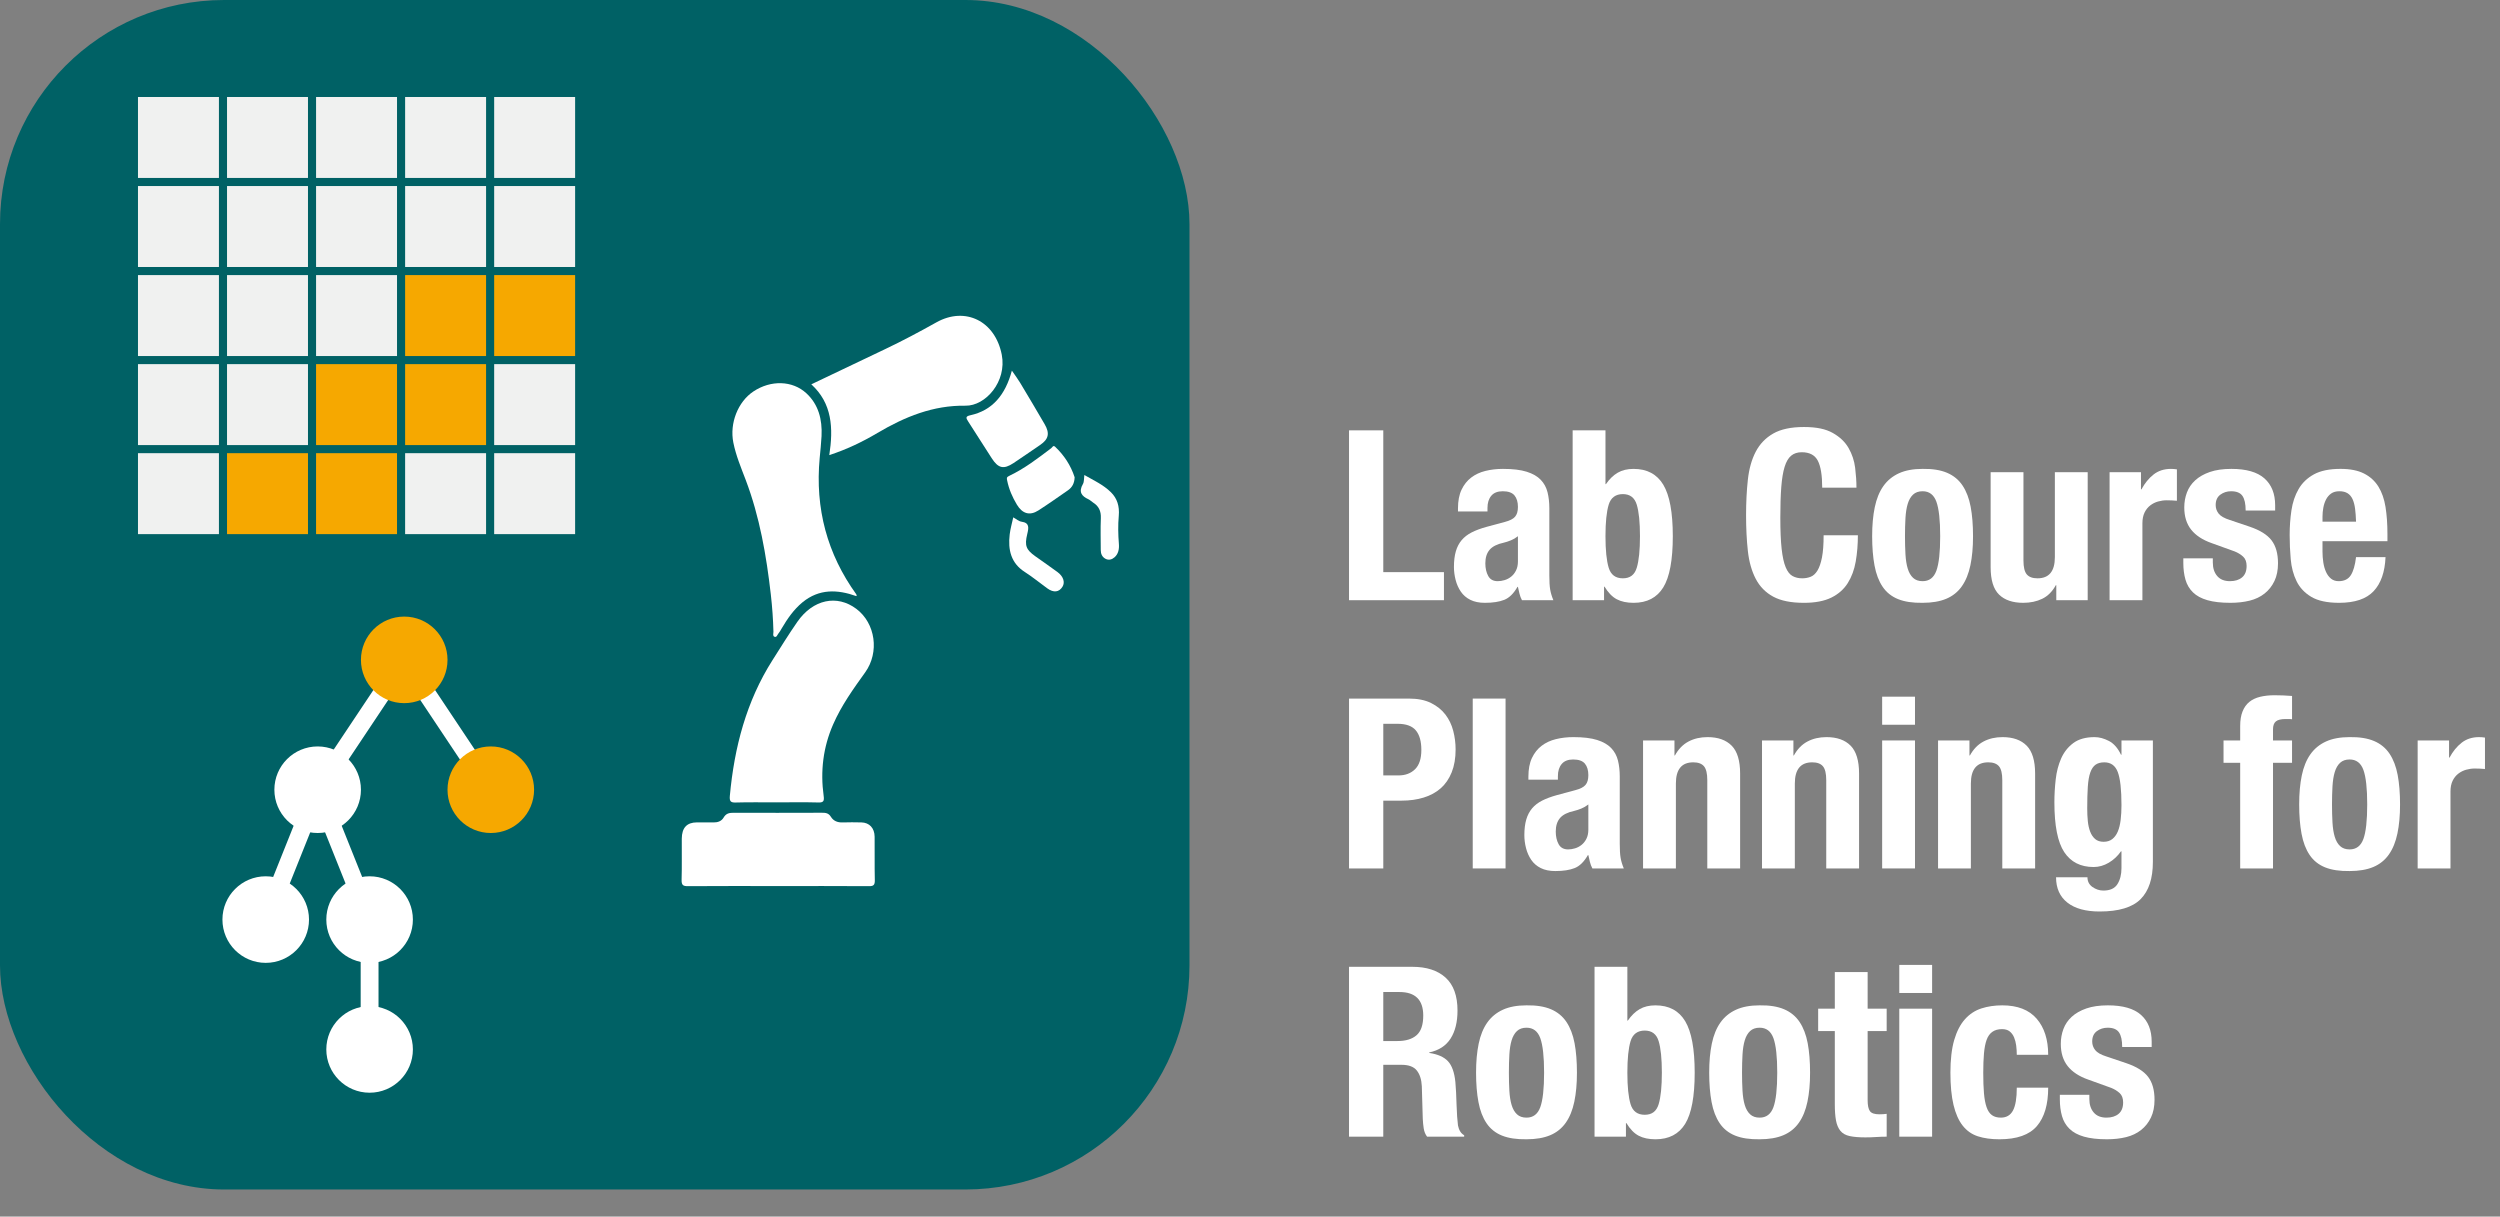 <?xml version="1.0" encoding="UTF-8"?>
<svg id="Layer_1" data-name="Layer 1" xmlns="http://www.w3.org/2000/svg" viewBox="0 0 4203.47 2045.58">
  <rect x="0" y="0" width="4203.47" height="2045.58" fill="#808080" stroke="none"/>
  <defs>
    <style>
      .cls-1 {
        fill: none;
      }

      .cls-2, .cls-3 {
        fill: #fff;
      }

      .cls-4 {
        fill: #f0f1f0;
      }

      .cls-3 {
        stroke: #fff;
        stroke-miterlimit: 10;
        stroke-width: 30px;
      }

      .cls-5 {
        fill: #006165;
      }

      .cls-6 {
        fill: #f6a800;
      }
    </style>
  </defs>
  <g>
    <rect class="cls-5" width="2000" height="2000" rx="376.88" ry="376.88"/>
    <g>
      <path class="cls-2" d="M1305.5,1349.09c-22.82.02-45.65-.43-68.46.25-8.28.25-10.74-1.89-9.91-11,7.52-82.1,27.92-159.41,71.62-228.18,13.78-21.68,27.28-43.59,41.89-64.61,26.29-37.83,66.7-46.31,99.28-21.75,32.05,24.16,39.08,72.86,14.76,106.75-19.98,27.84-39.93,55.54-53.96,87.7-16.74,38.39-21.56,78.45-15.82,120.13,1.12,8.12-.12,11.15-8.6,10.91-23.59-.66-47.21-.23-70.82-.21Z"/>
      <path class="cls-2" d="M1439.72,1002.28c-31.59-11.27-62.36-12.55-90.41,10.42-14.57,11.93-25.42,27.65-35.17,44.24-1.68,2.86-3.28,5.86-5.39,8.32-1.92,2.23-2.89,7.12-6.84,5.25-2.98-1.41-1.4-5.33-1.46-8.07-.52-20.99-2.01-41.87-4.39-62.72-7.54-65.97-18.79-130.98-42.26-192.81-7.82-20.61-16.4-40.88-20.79-62.78-6.53-32.54,7.76-68.7,33.81-85.99,29.21-19.38,65.54-18.51,88.94,3.06,20.39,18.8,26.94,44,25.56,72.03-.61,12.28-1.98,24.51-3.12,36.75-7.98,85.28,12.78,161.54,61.38,229.09.46.64.58,1.56.86,2.35l-.69.87Z"/>
      <path class="cls-2" d="M1394.36,765.23c6.95-45.28,4.93-87.07-30.25-119.02,41.8-19.94,82.71-39.5,123.66-58.96,29.35-13.95,58.07-29.23,86.55-45.18,48.71-27.28,99.02-2.25,110.04,54.38,8.79,45.16-27.28,86.22-60.96,85.68-54.31-.87-102.06,18.62-148.19,45.93-25.39,15.03-51.62,27.59-80.86,37.17Z"/>
      <path class="cls-2" d="M1307.68,1489.8c-50.37-.01-100.74-.2-151.1.18-7.94.06-10.83-1.59-10.54-10.96.71-22.95.09-45.95.3-68.92.17-18.39,8.53-27.23,25.36-27.36,9.44-.07,18.89-.12,28.33.07,6.76.13,13.13-2.17,16.51-7.97,4.26-7.3,9.63-8.27,16.66-8.24,49.58.18,99.16.1,148.74-.05,6.1-.02,11.19.4,15.13,6.83,4.39,7.14,11.43,9.7,19.5,9.45,10.62-.33,21.25-.31,31.87-.03,13.37.36,21.98,9.49,22.15,24.03.3,24.25-.27,48.52.32,72.76.21,8.54-2.22,10.46-9.78,10.4-51.15-.35-102.31-.18-153.47-.19Z"/>
      <path class="cls-2" d="M1701.37,623.2c5.21,7.6,9.87,13.73,13.84,20.34,13.88,23.1,27.63,46.3,41.2,69.61,9.04,15.53,6.73,25.33-7.57,35.02-14.94,10.13-29.7,20.57-44.76,30.48-16.67,10.98-25.62,8.84-36.7-8.35-13.24-20.54-26.28-41.21-39.54-61.73-3.66-5.67-4.84-8.49,3.6-10.34,37.25-8.15,58.94-34.15,69.92-75.04Z"/>
      <path class="cls-2" d="M1806.88,802.46c-.28,9.82-4.02,16.93-11.14,21.86-16.51,11.43-32.91,23.07-49.76,33.89-14.51,9.32-26.93,5.71-36.24-9.77-7.51-12.48-13.34-25.83-16.31-40.51-.71-3.51-1.33-5.57,3.06-7.64,25.65-12.05,48.36-29.5,71.12-46.79,1.99-1.51,3.16-5.48,6.56-2.25,14.91,14.17,26.13,31.01,32.71,51.21Z"/>
      <path class="cls-2" d="M1823.19,798.7c15.83,9.06,31.81,16.22,44.75,28.98,10.5,10.35,14.59,23.58,13.16,39.57-1.41,15.76-1.08,31.59.19,47.37.72,9-1.15,16.99-7.26,22.36-4.33,3.81-9.85,5.56-15.43,2.48-5.42-2.99-7.8-8.12-7.8-14.61-.02-17.86-.6-35.75.15-53.57.51-12.12-3.64-20.39-13.01-26.27-2.71-1.7-5.03-4.24-7.87-5.55-11.39-5.25-17.02-12.23-9.18-25.81,2.08-3.6,1.49-9.01,2.31-14.96Z"/>
      <path class="cls-2" d="M1703.67,869.87c5.11,2.8,9.3,6.67,13.87,7.3,13.82,1.9,12.17,10.39,9.6,21.02-4.67,19.33-1.82,26.14,13.69,37.17,12.42,8.83,24.97,17.47,37.25,26.52,9.82,7.23,12.97,17.09,8.42,24.53-5.8,9.47-14.94,10.57-25.63,2.84-12.68-9.18-24.85-19.25-37.96-27.64-22.88-14.64-28.39-36.91-25.22-63.17,1.14-9.49,3.88-18.76,5.98-28.57Z"/>
    </g>
    <g>
      <rect class="cls-4" x="232" y="163.08" width="136.11" height="136.11"/>
      <rect class="cls-4" x="381.72" y="163.08" width="136.11" height="136.11"/>
      <rect class="cls-4" x="531.44" y="163.08" width="136.11" height="136.11"/>
      <rect class="cls-4" x="830.89" y="163.08" width="136.11" height="136.11"/>
      <rect class="cls-4" x="681.17" y="163.08" width="136.11" height="136.11"/>
      <rect class="cls-4" x="232" y="312.81" width="136.11" height="136.11"/>
      <rect class="cls-4" x="381.72" y="312.81" width="136.11" height="136.11"/>
      <rect class="cls-4" x="531.44" y="312.81" width="136.11" height="136.11"/>
      <rect class="cls-4" x="830.89" y="312.81" width="136.11" height="136.11"/>
      <rect class="cls-4" x="681.17" y="312.81" width="136.11" height="136.11"/>
      <rect class="cls-4" x="232" y="462.53" width="136.11" height="136.11"/>
      <rect class="cls-4" x="381.72" y="462.53" width="136.11" height="136.11"/>
      <rect class="cls-4" x="531.44" y="462.53" width="136.11" height="136.11"/>
      <rect class="cls-6" x="830.89" y="462.53" width="136.11" height="136.11"/>
      <rect class="cls-6" x="681.17" y="462.53" width="136.11" height="136.11"/>
      <rect class="cls-4" x="232" y="612.25" width="136.11" height="136.11"/>
      <rect class="cls-4" x="381.72" y="612.25" width="136.11" height="136.11"/>
      <rect class="cls-6" x="531.44" y="612.25" width="136.11" height="136.11"/>
      <rect class="cls-4" x="830.89" y="612.25" width="136.11" height="136.11"/>
      <rect class="cls-6" x="681.17" y="612.25" width="136.11" height="136.11"/>
      <rect class="cls-4" x="232" y="761.97" width="136.11" height="136.11"/>
      <rect class="cls-6" x="381.72" y="761.97" width="136.11" height="136.11"/>
      <rect class="cls-6" x="531.44" y="761.97" width="136.11" height="136.11"/>
      <rect class="cls-4" x="830.89" y="761.97" width="136.11" height="136.11"/>
      <rect class="cls-4" x="681.17" y="761.97" width="136.11" height="136.11"/>
    </g>
    <g>
      <circle class="cls-2" cx="446.78" cy="1546.17" r="72.78"/>
      <circle class="cls-2" cx="621.44" cy="1764.5" r="72.78"/>
      <circle class="cls-2" cx="621.44" cy="1546.17" r="72.78"/>
      <circle class="cls-2" cx="534.11" cy="1327.83" r="72.78"/>
      <line class="cls-3" x1="679.67" y1="1109.5" x2="534.11" y2="1327.83"/>
      <line class="cls-3" x1="679.67" y1="1109.5" x2="825.22" y2="1327.83"/>
      <line class="cls-3" x1="534.11" y1="1327.83" x2="446.78" y2="1546.17"/>
      <line class="cls-3" x1="621.44" y1="1546.17" x2="534.11" y2="1327.83"/>
      <line class="cls-3" x1="621.44" y1="1546.17" x2="621.44" y2="1764.5"/>
      <circle class="cls-6" cx="825.22" cy="1327.83" r="72.78"/>
      <circle class="cls-6" cx="679.67" cy="1109.5" r="72.78"/>
    </g>
  </g>
  <g>
    <rect class="cls-1" x="2248.24" y="272.59" width="1955.24" height="1687.41"/>
    <path class="cls-2" d="M2268.24,723.58h57.6v238.4h102v47.2h-159.6v-285.6Z"/>
    <path class="cls-2" d="M2451.43,854.78c0-12.53,2-23,6-31.4,4-8.4,9.4-15.2,16.2-20.4,6.8-5.2,14.8-8.93,24-11.2,9.2-2.26,19-3.4,29.4-3.4,16.53,0,29.86,1.6,40,4.8,10.13,3.2,18,7.74,23.6,13.6,5.6,5.87,9.4,12.87,11.4,21,2,8.14,3,17,3,26.6v113.2c0,10.14.46,18,1.4,23.6.93,5.6,2.73,11.6,5.4,18h-52.8c-1.87-3.46-3.27-7.13-4.2-11-.94-3.86-1.8-7.66-2.6-11.4h-.8c-6.4,11.2-13.8,18.47-22.2,21.8-8.4,3.33-19.27,5-32.6,5-9.6,0-17.74-1.67-24.4-5-6.67-3.33-12-7.93-16-13.8-4-5.86-6.94-12.46-8.8-19.8-1.87-7.33-2.8-14.6-2.8-21.8,0-10.13,1.06-18.86,3.2-26.2,2.13-7.33,5.4-13.6,9.8-18.8,4.4-5.2,10-9.53,16.8-13,6.8-3.46,15-6.53,24.6-9.2l31.2-8.4c8.26-2.13,14-5.06,17.2-8.8,3.2-3.73,4.8-9.2,4.8-16.4,0-8.26-1.94-14.73-5.8-19.4-3.87-4.66-10.47-7-19.8-7-8.54,0-14.94,2.54-19.2,7.6-4.27,5.07-6.4,11.87-6.4,20.4v6h-49.6v-5.2ZM2540.23,908.58c-4.27,1.74-8.14,3-11.6,3.8-11.2,2.4-19.2,6.4-24,12-4.8,5.6-7.2,13.2-7.2,22.8,0,8.27,1.6,15.34,4.8,21.2,3.2,5.87,8.53,8.8,16,8.8,3.73,0,7.6-.6,11.6-1.8,4-1.2,7.66-3.13,11-5.8,3.33-2.66,6.06-6.13,8.2-10.4,2.13-4.26,3.2-9.33,3.2-15.2v-42.4c-3.74,2.94-7.74,5.27-12,7Z"/>
    <path class="cls-2" d="M2699.43,723.58v90.4h.8c5.86-8.53,12.46-14.93,19.8-19.2,7.33-4.26,16.2-6.4,26.6-6.4,22.66,0,39.33,8.87,50,26.6,10.66,17.74,16,46.6,16,86.6s-5.34,68.67-16,86c-10.67,17.34-27.34,26-50,26-11.2,0-20.6-2-28.2-6s-14.47-11.06-20.6-21.2h-.8v22.8h-52.8v-285.6h55.2ZM2704.83,954.58c3.6,11.87,11.53,17.8,23.8,17.8s19.8-5.93,23.4-17.8c3.6-11.86,5.4-29.53,5.4-53s-1.8-41.13-5.4-53c-3.6-11.86-11.4-17.8-23.4-17.8s-20.2,5.94-23.8,17.8c-3.6,11.87-5.4,29.54-5.4,53s1.8,41.14,5.4,53Z"/>
    <path class="cls-2" d="M3056.43,774.58c-4.94-9.46-13.94-14.2-27-14.2-7.2,0-13.14,1.94-17.8,5.8-4.67,3.87-8.34,10.14-11,18.8-2.67,8.67-4.54,20-5.6,34-1.07,14-1.6,31.14-1.6,51.4,0,21.6.73,39.07,2.2,52.4,1.46,13.34,3.73,23.67,6.8,31,3.06,7.34,6.93,12.27,11.6,14.8,4.66,2.54,10.06,3.8,16.2,3.8,5.06,0,9.8-.86,14.2-2.6,4.4-1.73,8.2-5.2,11.4-10.4,3.2-5.2,5.73-12.53,7.6-22,1.86-9.46,2.8-21.93,2.8-37.4h57.6c0,15.47-1.2,30.14-3.6,44-2.4,13.87-6.87,26-13.4,36.4-6.54,10.4-15.74,18.54-27.6,24.4-11.87,5.86-27.27,8.8-46.2,8.8-21.6,0-38.8-3.47-51.6-10.4-12.8-6.93-22.6-16.93-29.4-30-6.8-13.06-11.2-28.66-13.2-46.8-2-18.13-3-38.13-3-60s1-41.53,3-59.8c2-18.26,6.4-33.93,13.2-47,6.8-13.06,16.6-23.26,29.4-30.6,12.8-7.33,30-11,51.6-11s36.73,3.34,48.6,10c11.86,6.67,20.73,15.14,26.6,25.4,5.86,10.27,9.53,21.34,11,33.2,1.46,11.87,2.2,23,2.2,33.4h-57.6c0-20.8-2.47-35.93-7.4-45.4Z"/>
    <path class="cls-2" d="M3152.22,852.78c2.93-14.13,7.73-25.93,14.4-35.4,6.66-9.46,15.4-16.66,26.2-21.6,10.8-4.93,24.06-7.4,39.8-7.4,16.53-.26,30.26,1.94,41.2,6.6,10.93,4.67,19.6,11.8,26,21.4,6.4,9.6,10.93,21.47,13.6,35.6,2.66,14.14,4,30.67,4,49.6s-1.47,34.67-4.4,48.8c-2.94,14.14-7.74,25.94-14.4,35.4-6.67,9.47-15.4,16.47-26.2,21-10.8,4.53-24.07,6.8-39.8,6.8-16.54.26-30.27-1.8-41.2-6.2-10.94-4.4-19.6-11.33-26-20.8-6.4-9.46-10.94-21.33-13.6-35.6-2.67-14.26-4-30.73-4-49.4s1.46-34.66,4.4-48.8ZM3203.82,931.98c.53,9.34,1.8,17.34,3.8,24,2,6.67,5,11.87,9,15.6,4,3.74,9.33,5.6,16,5.6,11.2,0,18.93-5.86,23.2-17.6,4.26-11.73,6.4-31.06,6.4-58s-2.14-46.26-6.4-58c-4.27-11.73-12-17.6-23.2-17.6-6.67,0-12,1.87-16,5.6-4,3.74-7,8.94-9,15.6-2,6.67-3.27,14.67-3.8,24-.54,9.34-.8,19.47-.8,30.4s.26,21.07.8,30.4Z"/>
    <path class="cls-2" d="M3456.62,983.98c-5.87,10.67-13.47,18.27-22.8,22.8-9.34,4.53-20,6.8-32,6.8-17.6,0-31.14-4.6-40.6-13.8-9.47-9.2-14.2-24.6-14.2-46.2v-159.6h55.2v148.4c0,11.2,1.86,19,5.6,23.4,3.73,4.4,9.73,6.6,18,6.6,19.46,0,29.2-11.86,29.2-35.6v-142.8h55.2v215.2h-52.8v-25.2h-.8Z"/>
    <path class="cls-2" d="M3599.82,793.98v28.8h.8c5.6-10.4,12.4-18.73,20.4-25,8-6.26,17.73-9.4,29.2-9.4,1.6,0,3.26.07,5,.2,1.73.14,3.4.34,5,.6v52.8c-2.94-.26-5.8-.46-8.6-.6-2.8-.13-5.67-.2-8.6-.2-4.8,0-9.6.67-14.4,2-4.8,1.34-9.2,3.54-13.2,6.6-4,3.07-7.2,7.07-9.6,12-2.4,4.94-3.6,11-3.6,18.2v129.2h-55.2v-215.2h52.8Z"/>
    <path class="cls-2" d="M3720.62,945.98c0,9.34,2.46,16.87,7.4,22.6,4.93,5.74,12.06,8.6,21.4,8.6,8.53,0,15.33-2.13,20.4-6.4,5.06-4.26,7.6-10.66,7.6-19.2,0-6.93-2-12.2-6-15.8s-8.67-6.46-14-8.6l-38.8-14c-15.2-5.33-26.67-12.86-34.4-22.6-7.74-9.73-11.6-22.2-11.6-37.4,0-8.8,1.46-17.13,4.4-25,2.93-7.86,7.6-14.73,14-20.6,6.4-5.86,14.6-10.53,24.6-14,10-3.46,22.06-5.2,36.2-5.2,25.06,0,43.6,5.34,55.6,16,12,10.67,18,25.74,18,45.2v8.8h-49.6c0-11.2-1.8-19.4-5.4-24.6-3.6-5.2-9.94-7.8-19-7.8-6.94,0-13,1.94-18.2,5.8-5.2,3.87-7.8,9.67-7.8,17.4,0,5.34,1.66,10.14,5,14.4,3.33,4.27,9.66,7.87,19,10.8l33.2,11.2c17.33,5.87,29.6,13.54,36.8,23,7.2,9.47,10.8,22.34,10.8,38.6,0,11.47-2,21.4-6,29.8-4,8.4-9.54,15.4-16.6,21-7.07,5.6-15.47,9.6-25.2,12-9.74,2.4-20.47,3.6-32.2,3.6-15.47,0-28.34-1.47-38.6-4.4-10.27-2.93-18.4-7.33-24.4-13.2-6-5.86-10.2-13-12.6-21.4s-3.6-17.8-3.6-28.2v-7.6h49.6v7.2Z"/>
    <path class="cls-2" d="M3905.01,927.18c0,6.4.46,12.6,1.4,18.6.93,6,2.46,11.34,4.6,16,2.13,4.67,4.93,8.4,8.4,11.2,3.46,2.8,7.73,4.2,12.8,4.2,9.33,0,16.13-3.33,20.4-10,4.26-6.66,7.2-16.8,8.8-30.4h49.6c-1.07,25.07-7.74,44.14-20,57.2-12.27,13.07-31.6,19.6-58,19.6-20,0-35.6-3.34-46.8-10-11.2-6.66-19.47-15.46-24.8-26.4-5.34-10.93-8.6-23.2-9.8-36.8-1.2-13.6-1.8-27.2-1.8-40.8,0-14.4,1-28.26,3-41.6,2-13.33,6-25.2,12-35.6,6-10.4,14.6-18.66,25.8-24.8,11.2-6.13,26.13-9.2,44.8-9.2,16,0,29.13,2.6,39.4,7.8,10.26,5.2,18.33,12.54,24.2,22,5.86,9.47,9.86,20.94,12,34.4,2.13,13.47,3.2,28.47,3.2,45v12.4h-109.2v17.2ZM3959.81,855.38c-.8-6.26-2.2-11.6-4.2-16-2-4.4-4.8-7.73-8.4-10-3.6-2.26-8.2-3.4-13.8-3.4s-10.2,1.27-13.8,3.8c-3.6,2.54-6.47,5.87-8.6,10-2.14,4.14-3.67,8.74-4.6,13.8-.94,5.07-1.4,10.14-1.4,15.2v8.4h56.4c-.27-8.26-.8-15.53-1.6-21.8Z"/>
    <path class="cls-2" d="M2369.04,1174.58c14.66,0,27,2.47,37,7.4,10,4.94,18.06,11.4,24.2,19.4,6.13,8,10.53,17.14,13.2,27.4,2.66,10.27,4,20.74,4,31.4,0,14.67-2.2,27.47-6.6,38.4-4.4,10.94-10.54,19.87-18.4,26.8-7.87,6.94-17.4,12.14-28.6,15.6-11.2,3.47-23.6,5.2-37.2,5.2h-30.8v114h-57.6v-285.6h100.8ZM2351.44,1303.78c11.46,0,20.73-3.46,27.8-10.4,7.06-6.93,10.6-17.73,10.6-32.4s-3.07-25.33-9.2-32.8c-6.14-7.46-16.4-11.2-30.8-11.2h-24v86.8h25.6Z"/>
    <path class="cls-2" d="M2531.43,1174.58v285.6h-55.2v-285.6h55.2Z"/>
    <path class="cls-2" d="M2569.83,1305.78c0-12.53,2-23,6-31.4,4-8.4,9.4-15.2,16.2-20.4,6.8-5.2,14.8-8.93,24-11.2,9.2-2.26,19-3.4,29.4-3.4,16.53,0,29.86,1.6,40,4.8,10.13,3.2,18,7.74,23.6,13.6,5.6,5.87,9.4,12.87,11.4,21,2,8.14,3,17,3,26.6v113.2c0,10.14.46,18,1.4,23.6.93,5.6,2.73,11.6,5.4,18h-52.8c-1.87-3.46-3.27-7.13-4.2-11-.94-3.86-1.8-7.66-2.6-11.4h-.8c-6.4,11.2-13.8,18.47-22.2,21.8-8.4,3.33-19.27,5-32.6,5-9.6,0-17.74-1.67-24.4-5-6.67-3.33-12-7.93-16-13.8-4-5.86-6.94-12.46-8.8-19.8-1.87-7.33-2.8-14.6-2.8-21.8,0-10.13,1.06-18.86,3.2-26.2,2.13-7.33,5.4-13.6,9.8-18.8s10-9.53,16.8-13c6.8-3.46,15-6.53,24.6-9.2l31.2-8.4c8.26-2.13,14-5.06,17.2-8.8,3.2-3.73,4.8-9.2,4.8-16.4,0-8.26-1.94-14.73-5.8-19.4-3.87-4.66-10.47-7-19.8-7-8.54,0-14.94,2.54-19.2,7.6-4.27,5.07-6.4,11.87-6.4,20.4v6h-49.6v-5.2ZM2658.63,1359.58c-4.27,1.74-8.14,3-11.6,3.8-11.2,2.4-19.2,6.4-24,12-4.8,5.6-7.2,13.2-7.2,22.8,0,8.27,1.6,15.34,4.8,21.2,3.2,5.87,8.53,8.8,16,8.8,3.73,0,7.6-.6,11.6-1.8s7.66-3.13,11-5.8c3.33-2.66,6.06-6.13,8.2-10.4,2.13-4.26,3.2-9.33,3.2-15.2v-42.4c-3.74,2.94-7.74,5.27-12,7Z"/>
    <path class="cls-2" d="M2815.42,1244.98v25.2h.8c5.86-10.66,13.46-18.46,22.8-23.4,9.33-4.93,20-7.4,32-7.4,17.6,0,31.13,4.8,40.6,14.4,9.46,9.6,14.2,25.2,14.2,46.8v159.6h-55.2v-148.4c0-11.2-1.87-19-5.6-23.4-3.74-4.4-9.74-6.6-18-6.6-19.47,0-29.2,11.87-29.2,35.6v142.8h-55.2v-215.2h52.8Z"/>
    <path class="cls-2" d="M3015.42,1244.98v25.2h.8c5.86-10.66,13.46-18.46,22.8-23.4,9.33-4.93,20-7.4,32-7.4,17.6,0,31.13,4.8,40.6,14.4,9.46,9.6,14.2,25.2,14.2,46.8v159.6h-55.2v-148.4c0-11.2-1.87-19-5.6-23.4-3.74-4.4-9.74-6.6-18-6.6-19.47,0-29.2,11.87-29.2,35.6v142.8h-55.2v-215.2h52.8Z"/>
    <path class="cls-2" d="M3219.83,1171.38v47.2h-55.2v-47.2h55.2ZM3219.83,1244.98v215.2h-55.2v-215.2h55.2Z"/>
    <path class="cls-2" d="M3311.42,1244.98v25.2h.8c5.86-10.66,13.46-18.46,22.8-23.4,9.33-4.93,20-7.4,32-7.4,17.6,0,31.13,4.8,40.6,14.4,9.46,9.6,14.2,25.2,14.2,46.8v159.6h-55.2v-148.4c0-11.2-1.87-19-5.6-23.4-3.74-4.4-9.74-6.6-18-6.6-19.47,0-29.2,11.87-29.2,35.6v142.8h-55.2v-215.2h52.8Z"/>
    <path class="cls-2" d="M3619.82,1449.38c0,27.73-6.87,48.53-20.6,62.4-13.74,13.86-36.74,20.8-69,20.8-23.47,0-41.54-5-54.2-15-12.67-10-19-24.2-19-42.6h52.8c0,6.93,2.8,12.4,8.4,16.4,2.66,1.86,5.53,3.33,8.6,4.4,3.06,1.06,6.33,1.6,9.8,1.6,11.2,0,19.06-3.6,23.6-10.8,4.53-7.2,6.8-16.14,6.8-26.8v-28.4h-.8c-5.6,8-12.47,14.4-20.6,19.2-8.14,4.8-16.6,7.2-25.4,7.2-21.87,0-38.34-8.33-49.4-25-11.07-16.66-16.6-44.6-16.6-83.8,0-12.53.73-25.33,2.2-38.4,1.46-13.06,4.53-24.86,9.2-35.4,4.66-10.53,11.46-19.13,20.4-25.8,8.93-6.66,20.86-10,35.8-10,7.73,0,15.73,2.14,24,6.4,8.26,4.27,15.06,12,20.4,23.2h.8v-24h52.8v204.4ZM3510.42,1380.58c.66,6.67,2,12.6,4,17.8s4.8,9.34,8.4,12.4c3.6,3.07,8.33,4.6,14.2,4.6s10.73-1.53,14.6-4.6c3.86-3.06,6.93-7.26,9.2-12.6,2.26-5.33,3.86-11.8,4.8-19.4.93-7.6,1.4-15.93,1.4-25,0-26.13-2.07-44.66-6.2-55.6-4.14-10.93-11.67-16.4-22.6-16.4-6.14,0-11.07,1.34-14.8,4-3.74,2.67-6.67,7-8.8,13-2.14,6-3.54,14-4.2,24-.67,10-1,22.2-1,36.6,0,7.47.33,14.54,1,21.2Z"/>
    <path class="cls-2" d="M3738.62,1282.58v-37.6h28v-24.4c0-9.6,1.33-17.73,4-24.4,2.66-6.66,6.46-12,11.4-16,4.93-4,11-6.86,18.2-8.6,7.2-1.73,15.2-2.6,24-2.6,9.86,0,19.73.4,29.6,1.2v39.2c-1.34-.26-3.2-.4-5.6-.4h-5.2c-7.74,0-13.2,1.34-16.4,4-3.2,2.67-4.8,7.07-4.8,13.2v18.8h32v37.6h-32v177.6h-55.2v-177.6h-28Z"/>
    <path class="cls-2" d="M3870.21,1303.78c2.93-14.13,7.73-25.93,14.4-35.4,6.66-9.46,15.4-16.66,26.2-21.6,10.8-4.93,24.06-7.4,39.8-7.4,16.53-.26,30.26,1.94,41.2,6.6,10.93,4.67,19.6,11.8,26,21.4,6.4,9.6,10.93,21.47,13.6,35.6,2.66,14.14,4,30.67,4,49.6s-1.47,34.67-4.4,48.8c-2.94,14.14-7.74,25.94-14.4,35.4-6.67,9.47-15.4,16.47-26.2,21s-24.07,6.8-39.8,6.8c-16.54.26-30.27-1.8-41.2-6.2-10.94-4.4-19.6-11.33-26-20.8-6.4-9.46-10.94-21.33-13.6-35.6-2.67-14.26-4-30.73-4-49.4s1.46-34.66,4.4-48.8ZM3921.81,1382.98c.53,9.34,1.8,17.34,3.8,24,2,6.67,5,11.87,9,15.6,4,3.74,9.33,5.6,16,5.6,11.2,0,18.93-5.86,23.2-17.6,4.26-11.73,6.4-31.06,6.4-58s-2.14-46.26-6.4-58c-4.27-11.73-12-17.6-23.2-17.6-6.67,0-12,1.87-16,5.6-4,3.74-7,8.94-9,15.6-2,6.67-3.27,14.67-3.8,24-.54,9.34-.8,19.47-.8,30.4s.26,21.07.8,30.4Z"/>
    <path class="cls-2" d="M4117.81,1244.98v28.8h.8c5.6-10.4,12.4-18.73,20.4-25,8-6.26,17.73-9.4,29.2-9.4,1.6,0,3.26.07,5,.2,1.73.14,3.4.34,5,.6v52.8c-2.94-.26-5.8-.46-8.6-.6-2.8-.13-5.67-.2-8.6-.2-4.8,0-9.6.67-14.4,2-4.8,1.34-9.2,3.54-13.2,6.6-4,3.07-7.2,7.07-9.6,12-2.4,4.94-3.6,11-3.6,18.2v129.2h-55.2v-215.2h52.8Z"/>
    <path class="cls-2" d="M2374.64,1625.58c24,0,42.66,6.07,56,18.2,13.33,12.14,20,30.6,20,55.4,0,19.2-3.87,34.87-11.6,47-7.74,12.14-19.74,19.94-36,23.4v.8c14.4,2.14,24.93,6.8,31.6,14,6.66,7.2,10.8,18.8,12.4,34.8.53,5.34.93,11.14,1.2,17.4.26,6.27.53,13.27.8,21,.53,15.2,1.33,26.8,2.4,34.8,1.6,8,5.06,13.47,10.4,16.4v2.4h-62.4c-2.94-4-4.8-8.6-5.6-13.8-.8-5.2-1.34-10.6-1.6-16.2l-1.6-54.8c-.54-11.2-3.34-20-8.4-26.4-5.07-6.4-13.6-9.6-25.6-9.6h-30.8v120.8h-57.6v-285.6h106.4ZM2349.83,1750.38c13.86,0,24.53-3.26,32-9.8,7.46-6.53,11.2-17.53,11.2-33,0-26.4-13.34-39.6-40-39.6h-27.2v82.4h24Z"/>
    <path class="cls-2" d="M2486.24,1754.78c2.93-14.13,7.73-25.93,14.4-35.4,6.66-9.46,15.4-16.66,26.2-21.6,10.8-4.93,24.06-7.4,39.8-7.4,16.53-.26,30.26,1.94,41.2,6.6,10.93,4.67,19.6,11.8,26,21.4,6.4,9.6,10.93,21.47,13.6,35.6,2.66,14.14,4,30.67,4,49.6s-1.47,34.67-4.4,48.8c-2.94,14.14-7.74,25.94-14.4,35.4-6.67,9.47-15.4,16.47-26.2,21-10.8,4.53-24.07,6.8-39.8,6.8-16.54.26-30.27-1.8-41.2-6.2-10.94-4.4-19.6-11.33-26-20.8-6.4-9.46-10.94-21.33-13.6-35.6-2.67-14.26-4-30.73-4-49.4s1.46-34.66,4.4-48.8ZM2537.83,1833.98c.53,9.34,1.8,17.34,3.8,24,2,6.67,5,11.87,9,15.6,4,3.74,9.33,5.6,16,5.6,11.2,0,18.93-5.86,23.2-17.6,4.26-11.73,6.4-31.06,6.4-58s-2.14-46.26-6.4-58c-4.27-11.73-12-17.6-23.2-17.6-6.67,0-12,1.87-16,5.6-4,3.74-7,8.94-9,15.6-2,6.67-3.27,14.67-3.8,24-.54,9.34-.8,19.47-.8,30.4s.26,21.07.8,30.4Z"/>
    <path class="cls-2" d="M2736.23,1625.58v90.4h.8c5.86-8.53,12.46-14.93,19.8-19.2,7.33-4.26,16.2-6.4,26.6-6.4,22.66,0,39.33,8.87,50,26.6,10.66,17.74,16,46.6,16,86.6s-5.34,68.67-16,86c-10.67,17.34-27.34,26-50,26-11.2,0-20.6-2-28.2-6-7.6-4-14.47-11.06-20.6-21.2h-.8v22.8h-52.8v-285.6h55.2ZM2741.63,1856.58c3.6,11.87,11.53,17.8,23.8,17.8s19.8-5.93,23.4-17.8c3.6-11.86,5.4-29.53,5.4-53s-1.8-41.13-5.4-53c-3.6-11.86-11.4-17.8-23.4-17.8s-20.2,5.94-23.8,17.8c-3.6,11.87-5.4,29.54-5.4,53s1.8,41.14,5.4,53Z"/>
    <path class="cls-2" d="M2878.23,1754.78c2.93-14.13,7.73-25.93,14.4-35.4,6.66-9.46,15.4-16.66,26.2-21.6,10.8-4.93,24.06-7.4,39.8-7.4,16.53-.26,30.26,1.94,41.2,6.6,10.93,4.67,19.6,11.8,26,21.4,6.4,9.6,10.93,21.47,13.6,35.6,2.66,14.14,4,30.67,4,49.6s-1.47,34.67-4.4,48.8c-2.94,14.14-7.74,25.94-14.4,35.4-6.67,9.47-15.4,16.47-26.2,21s-24.07,6.8-39.8,6.8c-16.54.26-30.27-1.8-41.2-6.2-10.94-4.4-19.6-11.33-26-20.8-6.4-9.46-10.94-21.33-13.6-35.6-2.67-14.26-4-30.73-4-49.4s1.46-34.66,4.4-48.8ZM2929.83,1833.98c.53,9.34,1.8,17.34,3.8,24,2,6.67,5,11.87,9,15.6,4,3.74,9.33,5.6,16,5.6,11.2,0,18.93-5.86,23.2-17.6,4.26-11.73,6.4-31.06,6.4-58s-2.14-46.26-6.4-58c-4.27-11.73-12-17.6-23.2-17.6-6.67,0-12,1.87-16,5.6-4,3.74-7,8.94-9,15.6-2,6.67-3.27,14.67-3.8,24-.54,9.34-.8,19.47-.8,30.4s.26,21.07.8,30.4Z"/>
    <path class="cls-2" d="M3140.23,1634.38v61.6h32v37.6h-32v116.4c0,8.54,1.26,14.6,3.8,18.2,2.53,3.6,7.8,5.4,15.8,5.4,2.13,0,4.26-.06,6.4-.2,2.13-.13,4.13-.33,6-.6v38.4c-6.14,0-12.07.2-17.8.6-5.74.4-11.8.6-18.2.6-10.67,0-19.4-.74-26.2-2.2-6.8-1.46-12-4.4-15.6-8.8-3.6-4.4-6.07-10.2-7.4-17.4-1.34-7.2-2-16.26-2-27.2v-123.2h-28v-37.6h28v-61.6h55.2Z"/>
    <path class="cls-2" d="M3248.63,1622.38v47.2h-55.2v-47.2h55.2ZM3248.63,1695.98v215.2h-55.2v-215.2h55.2Z"/>
    <path class="cls-2" d="M3390.02,1757.98c-.67-5.06-1.87-9.66-3.6-13.8-1.74-4.13-4.2-7.46-7.4-10-3.2-2.53-7.47-3.8-12.8-3.8-6.67,0-12.14,1.54-16.4,4.6-4.27,3.07-7.47,7.6-9.6,13.6-2.14,6-3.6,13.6-4.4,22.8-.8,9.2-1.2,20.07-1.2,32.6,0,13.34.4,24.74,1.2,34.2.8,9.47,2.26,17.27,4.4,23.4,2.13,6.14,5.13,10.6,9,13.4,3.86,2.8,8.86,4.2,15,4.2,9.33,0,16.13-4,20.4-12,4.26-8,6.4-20.8,6.4-38.4h52.8c0,28.27-6.34,49.8-19,64.6-12.67,14.8-33.67,22.2-63,22.2-13.87,0-25.94-1.67-36.2-5-10.27-3.33-18.8-9.33-25.6-18-6.8-8.66-11.94-20.26-15.4-34.8-3.47-14.53-5.2-32.6-5.2-54.2s2.13-40.46,6.4-55c4.26-14.53,10.26-26.13,18-34.8,7.73-8.66,16.93-14.73,27.6-18.2,10.66-3.46,22.4-5.2,35.2-5.2,25.6,0,44.86,7.47,57.8,22.4,12.93,14.94,19.4,35.2,19.4,60.8h-52.8c0-5.33-.34-10.53-1-15.6Z"/>
    <path class="cls-2" d="M3513.02,1847.98c0,9.34,2.46,16.87,7.4,22.6,4.93,5.74,12.06,8.6,21.4,8.6,8.53,0,15.33-2.13,20.4-6.4,5.06-4.26,7.6-10.66,7.6-19.2,0-6.93-2-12.2-6-15.8-4-3.6-8.67-6.46-14-8.6l-38.8-14c-15.2-5.33-26.67-12.86-34.4-22.6-7.74-9.73-11.6-22.2-11.6-37.4,0-8.8,1.46-17.13,4.4-25,2.93-7.86,7.6-14.73,14-20.6,6.4-5.86,14.6-10.53,24.6-14,10-3.46,22.06-5.2,36.2-5.2,25.06,0,43.6,5.34,55.6,16,12,10.67,18,25.74,18,45.2v8.8h-49.6c0-11.2-1.8-19.4-5.4-24.6-3.6-5.2-9.94-7.8-19-7.8-6.94,0-13,1.94-18.2,5.8-5.2,3.87-7.8,9.67-7.8,17.4,0,5.34,1.66,10.14,5,14.4,3.33,4.27,9.66,7.87,19,10.8l33.2,11.2c17.33,5.87,29.6,13.54,36.8,23,7.2,9.47,10.8,22.34,10.8,38.6,0,11.47-2,21.4-6,29.8-4,8.4-9.54,15.4-16.6,21-7.07,5.6-15.47,9.6-25.2,12-9.74,2.4-20.47,3.6-32.2,3.6-15.47,0-28.34-1.47-38.6-4.4-10.27-2.93-18.4-7.33-24.4-13.2-6-5.86-10.2-13-12.6-21.4-2.4-8.4-3.6-17.8-3.6-28.2v-7.6h49.6v7.2Z"/>
  </g>
</svg>